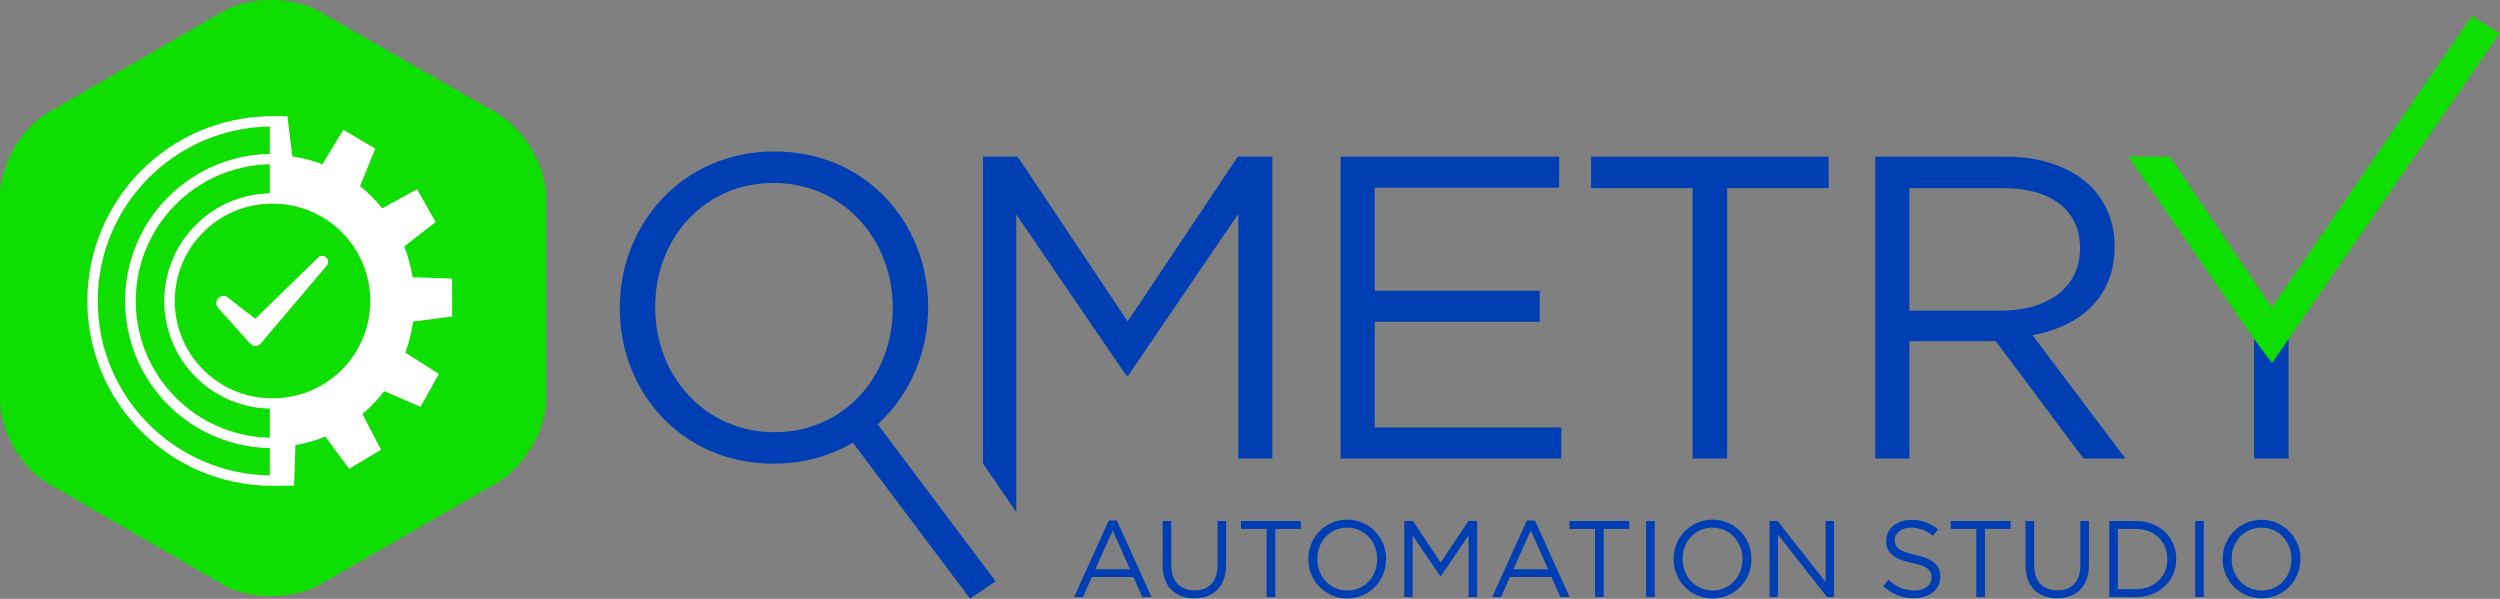 <?xml version="1.0" encoding="UTF-8"?>
<svg width="977px" height="234px" viewBox="0 0 977 234" version="1.1" xmlns="http://www.w3.org/2000/svg" xmlns:xlink="http://www.w3.org/1999/xlink">
    <rect x="0" y="0" width="977" height="234" fill="#808080" stroke="none"/>
    <!-- Generator: Sketch 52.5 (67469) - http://www.bohemiancoding.com/sketch -->
    <title>QMetry Automation Studio Logo</title>
    <desc>Created with Sketch.</desc>
    <g id="QMetry-Automation-Studio" stroke="none" stroke-width="1" fill="none" fill-rule="evenodd">
        <g id="QMetry-Automation-Studio-Logo-1024" transform="translate(-23, -395)">
            <g id="QMetry-Automation-Studio-Logo" transform="translate(23, 395)">
                <path d="M433.321,203.403 L436.468,203.403 L450.028,233.346 L446.412,233.346 L442.924,225.489 L426.718,225.489 L423.187,233.346 L419.741,233.346 L433.321,203.403 Z M441.613,222.473 L434.849,207.31 L428.043,222.473 L441.613,222.473 Z" id="Shape" fill="#003FB3" fill-rule="nonzero"></path>
                <path d="M454.365,220.901 L454.365,203.611 L457.725,203.611 L457.725,220.686 C457.725,227.098 461.128,230.708 466.828,230.708 C472.315,230.708 475.803,227.395 475.803,220.896 L475.803,203.606 L479.164,203.606 L479.164,220.637 C479.164,229.303 474.186,233.804 466.743,233.804 C459.384,233.814 454.365,229.313 454.365,220.901 Z" id="Path" fill="#003FB3"></path>
                <polygon id="Path" fill="#003FB3" points="494.979 206.716 484.979 206.716 484.979 203.616 508.376 203.616 508.376 206.716 498.376 206.716 498.376 233.346 494.973 233.346"></polygon>
                <path d="M511.309,218.566 L511.309,218.481 C511.226,213.019 514.091,207.935 518.81,205.171 C523.529,202.407 529.371,202.391 534.105,205.129 C538.839,207.866 541.733,212.934 541.68,218.397 L541.68,218.481 C541.763,223.942 538.898,229.026 534.179,231.79 C529.461,234.554 523.618,234.571 518.884,231.833 C514.15,229.096 511.256,224.028 511.309,218.566 Z M538.191,218.566 L538.191,218.481 C538.191,211.728 533.259,206.207 526.452,206.207 C519.645,206.207 514.797,211.644 514.797,218.397 L514.797,218.481 C514.797,225.235 519.73,230.755 526.537,230.755 C533.344,230.755 538.194,225.319 538.194,218.566 L538.191,218.566 Z" id="Shape" fill="#003FB3" fill-rule="nonzero"></path>
                <polygon id="Path" fill="#003FB3" points="548.776 203.616 552.18 203.616 563.026 219.839 573.873 203.616 577.276 203.616 577.276 233.346 573.915 233.346 573.915 209.264 563.071 225.192 562.901 225.192 552.048 209.307 552.048 233.346 548.774 233.346"></polygon>
                <path d="M596.707,203.403 L599.854,203.403 L613.423,233.346 L609.807,233.346 L606.321,225.489 L590.113,225.489 L586.583,233.346 L583.137,233.346 L596.707,203.403 Z M604.999,222.473 L598.235,207.31 L591.43,222.473 L604.999,222.473 Z" id="Shape" fill="#003FB3" fill-rule="nonzero"></path>
                <polygon id="Path" fill="#003FB3" points="623.327 206.716 613.328 206.716 613.328 203.616 636.726 203.616 636.726 206.716 626.726 206.716 626.726 233.346 623.324 233.346"></polygon>
                <polygon id="Path" fill="#003FB3" points="643.311 203.616 646.671 203.616 646.671 233.346 643.311 233.346"></polygon>
                <path d="M654.072,218.566 L654.072,218.481 C653.989,213.019 656.855,207.935 661.574,205.171 C666.292,202.407 672.135,202.391 676.869,205.129 C681.603,207.866 684.496,212.934 684.444,218.397 L684.444,218.481 C684.527,223.942 681.662,229.026 676.943,231.79 C672.225,234.554 666.382,234.571 661.648,231.833 C656.914,229.096 654.02,224.028 654.072,218.566 Z M680.955,218.566 L680.955,218.481 C680.955,211.728 676.022,206.207 669.215,206.207 C662.408,206.207 657.561,211.644 657.561,218.397 L657.561,218.481 C657.561,225.235 662.494,230.755 669.301,230.755 C676.108,230.755 680.955,225.319 680.955,218.566 Z" id="Shape" fill="#003FB3" fill-rule="nonzero"></path>
                <polygon id="Path" fill="#003FB3" points="691.54 203.616 694.689 203.616 713.447 227.443 713.447 203.616 716.722 203.616 716.722 233.346 714.039 233.346 694.81 208.967 694.81 233.346 691.54 233.346"></polygon>
                <path d="M735.938,229.013 L738.022,226.549 C740.716,229.27 744.399,230.786 748.231,230.753 C752.228,230.753 754.866,228.629 754.866,225.7 L754.866,225.615 C754.866,222.853 753.378,221.282 747.125,219.966 C740.278,218.478 737.125,216.271 737.125,211.386 L737.125,211.302 C737.125,206.63 741.251,203.19 746.909,203.19 C750.728,203.081 754.453,204.381 757.372,206.843 L755.421,209.431 C753.041,207.355 749.988,206.209 746.827,206.205 C742.957,206.205 740.486,208.328 740.486,211.003 L740.486,211.088 C740.486,213.889 742.018,215.463 748.568,216.865 C755.204,218.309 758.266,220.731 758.266,225.274 L758.266,225.36 C758.266,230.456 754.012,233.769 748.102,233.769 C743.583,233.819 739.221,232.114 735.938,229.013 Z" id="Path" fill="#003FB3"></path>
                <polygon id="Path" fill="#003FB3" points="772.342 206.716 762.342 206.716 762.342 203.616 785.743 203.616 785.743 206.716 775.743 206.716 775.743 233.346 772.338 233.346"></polygon>
                <path d="M791.563,220.901 L791.563,203.611 L794.924,203.611 L794.924,220.686 C794.924,227.098 798.327,230.708 804.027,230.708 C809.515,230.708 813.002,227.395 813.002,220.896 L813.002,203.606 L816.363,203.606 L816.363,220.637 C816.363,229.303 811.386,233.804 803.943,233.804 C796.583,233.814 791.563,229.313 791.563,220.901 Z" id="Path" fill="#003FB3"></path>
                <path d="M824.31,203.616 L834.643,203.616 C844.001,203.616 850.466,210.029 850.466,218.397 L850.466,218.481 C850.466,226.848 844.003,233.346 834.643,233.346 L824.306,233.346 L824.31,203.616 Z M834.646,230.246 C842.175,230.246 846.982,225.149 846.982,218.566 L846.982,218.481 C846.982,211.898 842.175,206.716 834.646,206.716 L827.671,206.716 L827.671,230.246 L834.646,230.246 Z" id="Shape" fill="#003FB3" fill-rule="nonzero"></path>
                <polygon id="Path" fill="#003FB3" points="857.863 203.616 861.227 203.616 861.227 233.346 857.866 233.346"></polygon>
                <path d="M868.624,218.566 L868.624,218.481 C868.562,213.033 871.432,207.971 876.142,205.221 C880.852,202.47 886.677,202.454 891.402,205.178 C896.127,207.903 899.026,212.949 898.994,218.397 L898.994,218.481 C899.056,223.928 896.186,228.99 891.476,231.741 C886.767,234.491 880.941,234.508 876.216,231.784 C871.491,229.059 868.593,224.014 868.624,218.566 Z M895.507,218.566 L895.507,218.481 C895.507,211.728 890.573,206.207 883.766,206.207 C876.959,206.207 872.111,211.644 872.111,218.397 L872.111,218.481 C872.111,225.235 877.045,230.755 883.851,230.755 C890.657,230.755 895.507,225.319 895.507,218.566 Z" id="Shape" fill="#003FB3" fill-rule="nonzero"></path>
                <polygon id="Path" fill="#003FB3" points="894.396 125.029 894.396 179.186 880.895 179.186 880.895 125.197"></polygon>
                <path d="M242.204,120.533 L242.204,120.196 C242.204,87.668 266.678,59.187 302.63,59.187 C338.582,59.187 362.715,87.332 362.715,119.859 L362.715,120.196 C362.715,152.723 338.242,181.206 302.29,181.206 C266.338,181.206 242.204,153.059 242.204,120.533 Z M348.877,120.533 L348.877,120.196 C348.877,93.398 329.298,71.491 302.293,71.491 C275.289,71.491 256.045,93.062 256.045,119.86 L256.045,120.197 C256.045,146.993 275.625,168.902 302.628,168.902 C329.63,168.902 348.877,147.329 348.877,120.533 Z" id="Shape" fill="#003FB3" fill-rule="nonzero"></path>
                <polygon id="Path" fill="#003FB3" points="523.908 61.21 609.315 61.21 609.315 73.344 537.245 73.344 537.245 113.623 601.721 113.623 601.721 125.759 537.243 125.759 537.243 167.048 610.159 167.048 610.159 179.182 523.908 179.182"></polygon>
                <polygon id="Path" fill="#003FB3" points="661.471 73.512 621.806 73.512 621.806 61.214 714.639 61.214 714.639 73.512 674.972 73.512 674.972 179.182 661.471 179.182"></polygon>
                <path d="M732.867,61.21 L783.669,61.21 C798.181,61.21 809.832,65.593 817.258,73.007 C823.269,79.243 826.549,87.61 826.373,96.264 L826.373,96.601 C826.373,116.151 812.87,127.611 794.302,130.983 L830.591,179.182 L814.223,179.182 L779.956,133.342 L746.202,133.342 L746.202,179.182 L732.867,179.182 L732.867,61.21 Z M782.49,121.376 C800.214,121.376 812.873,112.275 812.873,97.107 L812.873,96.77 C812.873,82.28 801.732,73.514 782.659,73.514 L746.197,73.514 L746.197,121.376 L782.49,121.376 Z" id="Shape" fill="#003FB3" fill-rule="nonzero"></path>
                <polygon id="Path" fill="#0EDE00" points="880.895 132.499 831.777 61.21 847.981 61.21 887.811 120.196 965.977 6.257 976.861 12.986 887.914 141.824"></polygon>
                <polygon id="Path" fill="#003FB3" points="389.07 227.135 379.104 233.954 326.925 164.507 336.889 157.69"></polygon>
                <polygon id="Path" fill="#003FB3" points="483.737 61.21 440.695 125.59 397.655 61.21 384.152 61.21 384.152 181.162 397.148 200.098 397.148 83.794 440.189 146.825 440.865 146.825 483.905 83.625 483.905 179.183 497.239 179.183 497.239 61.21"></polygon>
                <path d="M0,76.757 C0,64.825 8.097,50.171 18.449,44.203 L87.176,4.475 C97.528,-1.492 114.376,-1.492 124.735,4.475 L194.146,44.203 C204.497,50.169 213.467,64.823 213.467,76.757 L213.467,156.209 C213.467,168.149 204.45,182.796 194.099,188.763 L124.912,228.491 C114.56,234.457 97.482,234.457 87.13,228.491 L18.521,188.763 C8.17,182.797 0.005,168.149 0.005,156.209 L0,76.757 Z" id="Path" fill="#0EDE00"></path>
                <path d="M125.928,99.975 C125.197,99.97 124.505,100.305 124.056,100.882 L99.789,124.559 L89.359,116.532 C89.232,116.392 89.09,116.266 88.936,116.157 L88.924,116.157 C88.073,115.554 86.956,115.475 86.028,115.953 C85.101,116.43 84.518,117.385 84.517,118.427 C84.507,119.101 84.748,119.756 85.193,120.264 L85.186,120.264 L97.56,134.085 C98.082,134.795 98.91,135.217 99.792,135.222 C100.674,135.228 101.507,134.817 102.039,134.114 L102.047,134.089 C102.106,134.019 102.158,133.944 102.203,133.865 L127.749,103.76 C127.822,103.67 127.887,103.573 127.944,103.472 L128.018,103.367 L127.998,103.357 C128.158,103.04 128.242,102.691 128.242,102.336 C128.253,101.047 127.218,99.992 125.928,99.975 Z" id="Path" fill="#FFFFFF"></path>
                <path d="M161.435,125.675 L176.702,123.694 L176.67,108.865 L161.249,108.347 C160.596,104.234 159.501,100.203 157.982,96.324 L170.239,86.767 L162.998,73.94 L149.372,81.418 C146.806,78.209 143.898,75.288 140.7,72.705 L146.676,58.102 L134.164,50.714 L126,64.205 C122.214,62.741 118.274,61.709 114.255,61.129 L112.326,45.389 L105.441,45.404 C65.895,45.965 34.132,78.135 34.132,117.625 C34.132,157.116 65.895,189.285 105.441,189.847 L114.939,189.828 L115.443,173.958 C119.455,173.287 123.379,172.165 127.139,170.615 L136.441,183.217 L148.924,175.771 L141.649,161.781 C144.796,159.126 147.645,156.137 150.144,152.867 L164.334,159 L171.521,146.143 L158.427,137.77 C159.863,133.858 160.871,129.803 161.435,125.675 Z M105.444,185.797 C68.142,185.23 38.201,154.875 38.201,117.625 C38.201,80.375 68.142,50.02 105.444,49.452 L105.444,60.136 C74.045,60.694 48.885,86.269 48.885,117.625 C48.885,148.981 74.045,174.555 105.444,175.114 L105.444,185.797 Z M105.444,171.064 C76.329,170.444 53.052,146.7 53.052,117.623 C53.052,88.546 76.329,64.802 105.444,64.182 L105.444,75.557 L105.411,75.557 C82.495,76.049 64.176,94.739 64.176,117.625 C64.176,140.512 82.495,159.202 105.411,159.694 L105.45,159.694 L105.444,171.064 Z M106.411,155.656 C106.075,155.656 105.739,155.656 105.404,155.643 C84.759,155.108 68.301,138.244 68.301,117.622 C68.301,97.001 84.759,80.136 105.404,79.602 C105.739,79.591 106.075,79.591 106.411,79.591 C120.07,79.514 132.725,86.746 139.578,98.545 C146.43,110.344 146.43,124.903 139.578,136.702 C132.725,148.502 120.07,155.734 106.411,155.656 Z" id="Shape" fill="#FFFFFF" fill-rule="nonzero"></path>
            </g>
        </g>
    </g>
</svg>